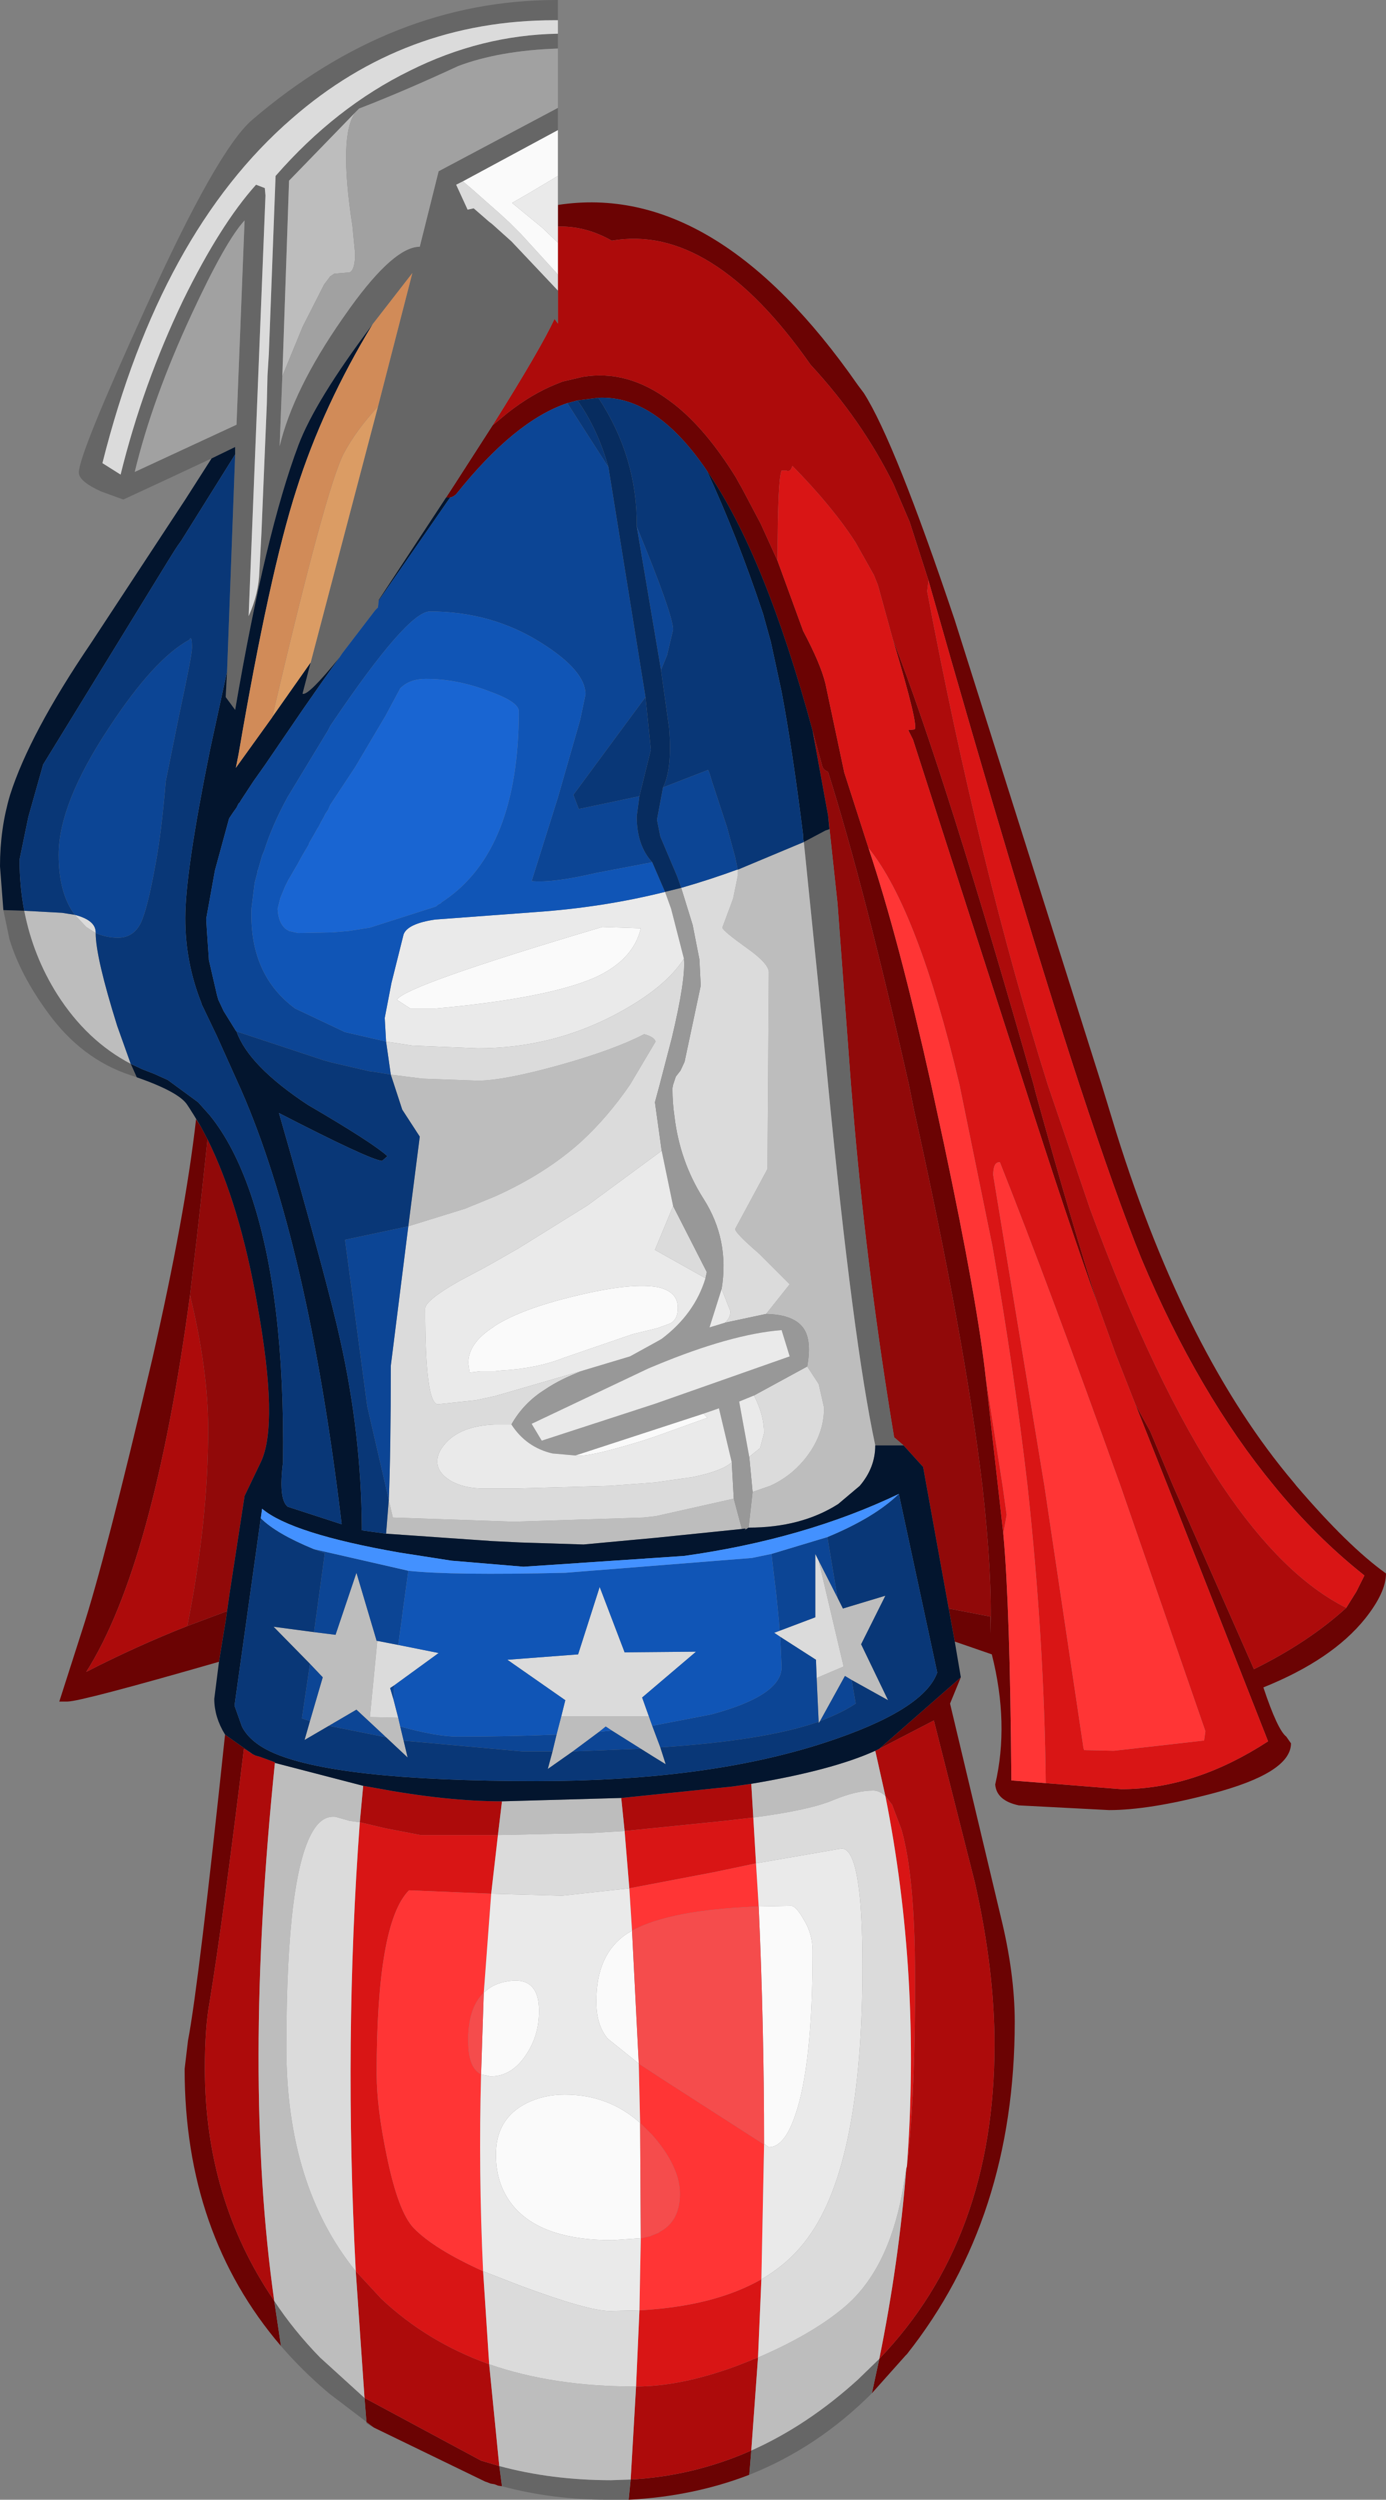 <?xml version="1.0" encoding="UTF-8" standalone="no"?>
<svg xmlns:ffdec="https://www.free-decompiler.com/flash" xmlns:xlink="http://www.w3.org/1999/xlink" ffdec:objectType="shape" height="185.4px" width="102.85px" xmlns="http://www.w3.org/2000/svg">
  <rect width="100%" height="100%" fill="#808080" stroke="none"/>
  <g transform="matrix(1.0, 0.0, 0.0, 1.0, 37.45, 149.1)">
    <path d="M3.95 -133.9 Q15.65 -135.7 26.2 -120.55 L26.65 -119.95 Q28.95 -116.35 33.4 -103.1 L44.3 -68.65 45.4 -65.05 Q50.55 -48.6 58.55 -39.15 L58.75 -38.9 Q62.6 -34.4 65.4 -32.4 65.4 -31.0 63.85 -29.05 61.4 -26.0 56.3 -23.95 57.35 -20.8 58.0 -20.3 L58.35 -19.8 Q58.35 -17.6 52.4 -16.05 47.8 -14.85 44.85 -14.85 L38.15 -15.2 Q36.5 -15.55 36.4 -16.75 37.45 -21.25 36.15 -26.4 L33.4 -27.35 32.95 -29.8 36.05 -29.2 36.05 -27.95 Q36.2 -32.25 35.45 -38.9 34.15 -49.8 30.35 -66.9 L30.0 -68.65 Q26.75 -83.1 24.0 -91.85 L23.9 -91.9 Q23.6 -92.05 23.55 -92.35 L22.85 -94.9 Q19.3 -108.0 15.0 -114.2 13.2 -116.85 11.3 -118.2 9.2 -119.7 6.95 -119.6 L5.4 -119.4 4.65 -119.2 Q0.75 -117.9 -3.6 -112.45 -3.8 -112.25 -4.05 -112.2 L-4.1 -112.2 -4.35 -112.2 -3.7 -113.2 -0.9 -117.55 0.25 -118.5 Q2.05 -119.9 3.8 -120.6 L4.3 -120.8 5.8 -121.15 Q9.1 -121.7 12.2 -119.4 L12.6 -119.1 Q14.95 -117.25 17.15 -113.7 L17.4 -113.25 17.6 -112.9 19.0 -110.25 20.25 -107.5 22.15 -102.3 Q23.45 -99.85 23.8 -98.4 L25.2 -91.8 27.0 -86.2 Q29.25 -79.45 31.65 -68.65 L32.6 -64.25 Q35.1 -52.45 35.7 -46.9 L37.0 -35.35 Q37.5 -30.0 37.6 -17.05 L40.15 -16.85 45.75 -16.4 Q51.2 -16.4 56.65 -19.95 L49.2 -38.9 46.8 -44.95 47.9 -42.95 49.6 -38.9 55.6 -25.3 Q59.65 -27.3 62.45 -29.85 L63.2 -31.05 63.8 -32.25 Q60.2 -35.1 57.1 -38.9 51.45 -45.75 47.25 -55.75 45.4 -60.3 42.65 -68.65 38.2 -82.25 31.45 -106.05 L30.05 -110.4 28.85 -113.2 Q26.5 -117.95 22.7 -122.05 15.35 -132.55 7.95 -131.25 6.1 -132.3 4.15 -132.3 L3.95 -132.3 3.95 -133.9 M33.85 -24.7 L33.05 -22.75 36.8 -7.0 Q37.85 -2.75 37.85 0.85 37.85 15.4 29.85 25.5 L29.75 25.6 27.25 28.4 27.8 25.85 Q36.35 16.95 36.35 2.55 36.35 -3.0 34.9 -9.45 L31.85 -21.5 27.8 -19.4 33.85 -24.7 M18.15 34.45 Q14.0 36.05 9.2 36.3 L9.35 34.8 Q14.0 34.55 18.3 32.65 L18.15 34.45 M-0.2 35.3 L-0.5 35.25 -0.75 35.15 -1.05 35.1 -1.3 35.0 -1.45 34.95 -9.7 30.95 -10.25 30.6 -10.4 28.75 -1.75 33.4 -0.4 33.8 -0.2 35.3 M-16.6 24.9 Q-23.75 16.55 -23.75 4.35 L-23.5 2.25 Q-22.7 -1.95 -20.75 -20.45 L-18.7 -19.0 -19.35 -19.4 Q-20.9 -6.7 -21.9 -0.6 -22.25 1.3 -22.25 4.3 -22.25 14.0 -17.1 21.55 L-16.6 24.9 M-21.2 -25.85 Q-31.45 -22.9 -32.45 -22.9 L-33.05 -22.9 -31.35 -28.2 Q-29.65 -33.4 -26.15 -48.3 -23.7 -59.0 -22.9 -66.1 L-22.55 -65.55 -22.05 -64.6 -22.6 -59.5 -22.8 -57.7 -22.85 -57.25 -23.35 -53.05 Q-26.05 -33.0 -31.05 -25.1 -27.35 -27.0 -23.55 -28.5 L-20.75 -29.55 -20.6 -29.6 -20.7 -28.9 -21.2 -25.85 M28.8 -101.7 Q32.75 -91.55 39.25 -68.65 L39.4 -68.05 Q42.1 -58.3 44.05 -52.25 41.85 -58.35 38.55 -68.65 L36.6 -74.7 30.3 -94.25 29.95 -94.95 30.4 -95.0 Q30.8 -95.05 28.8 -101.7" fill="#6b0303" fill-rule="evenodd" stroke="none"/>
    <path d="M-0.9 -117.55 Q2.65 -123.2 3.7 -125.45 L3.95 -125.1 3.95 -127.55 3.95 -128.7 3.95 -131.1 3.95 -132.3 4.15 -132.3 Q6.1 -132.3 7.95 -131.25 15.35 -132.55 22.7 -122.05 26.5 -117.95 28.85 -113.2 L30.05 -110.4 31.45 -106.05 31.35 -105.25 Q35.2 -84.85 40.3 -68.65 L43.45 -59.4 Q48.25 -46.4 53.25 -38.9 57.75 -32.2 62.45 -29.85 59.65 -27.3 55.6 -25.3 L49.6 -38.9 47.9 -42.95 46.8 -44.95 45.35 -48.65 44.05 -52.25 Q42.1 -58.3 39.4 -68.05 L39.25 -68.65 Q32.75 -91.55 28.8 -101.7 L27.7 -105.7 27.4 -106.45 26.05 -108.85 Q24.35 -111.5 21.35 -114.55 21.2 -114.05 20.9 -114.2 L20.55 -114.2 Q20.25 -113.55 20.25 -107.5 L19.0 -110.25 17.6 -112.9 17.4 -113.25 17.15 -113.7 Q14.95 -117.25 12.6 -119.1 L12.2 -119.4 Q9.1 -121.7 5.8 -121.15 L4.3 -120.8 3.8 -120.6 Q2.05 -119.9 0.25 -118.5 L-0.9 -117.55 M8.65 -15.75 L16.9 -16.6 17.95 -16.75 18.3 -16.8 18.45 -14.3 16.3 -14.05 8.9 -13.3 8.65 -15.75 M27.5 -19.25 L27.8 -19.4 31.85 -21.5 34.9 -9.45 Q36.35 -3.0 36.35 2.55 36.35 16.95 27.8 25.85 29.25 18.7 29.8 11.75 L29.85 11.55 Q30.4 7.15 30.45 -0.5 L30.45 -0.85 30.45 -1.2 30.45 -2.55 Q30.45 -9.85 29.45 -13.4 L28.75 -15.25 28.25 -15.9 27.5 -19.25 M9.75 27.9 Q13.05 27.9 17.15 26.4 L18.3 25.95 18.5 25.85 18.55 25.85 18.8 25.75 18.3 32.65 Q14.0 34.55 9.35 34.8 L9.75 27.9 M-23.35 -53.05 Q-22.0 -47.5 -22.0 -43.1 -22.0 -36.25 -23.55 -28.5 -27.35 -27.0 -31.05 -25.1 -26.05 -33.0 -23.35 -53.05 M-0.5 -13.0 L-6.25 -13.0 -8.85 -13.5 -10.75 -13.95 -10.5 -16.65 -9.65 -16.5 Q-4.3 -15.5 -0.2 -15.5 L-0.5 -13.0 M-18.7 -19.0 L-18.5 -18.9 -18.15 -18.8 -17.05 -18.4 -17.05 -18.35 Q-19.45 5.0 -17.1 21.55 -22.25 14.0 -22.25 4.3 -22.25 1.3 -21.9 -0.6 -20.9 -6.7 -19.35 -19.4 L-18.7 -19.0 M-11.05 19.35 L-9.15 21.4 Q-5.75 24.6 -1.15 26.25 L-0.4 33.8 -1.75 33.4 -10.4 28.75 -11.05 19.35" fill="#ad0b0b" fill-rule="evenodd" stroke="none"/>
    <path d="M31.45 -106.05 Q38.2 -82.25 42.65 -68.65 45.4 -60.3 47.25 -55.75 51.45 -45.75 57.1 -38.9 60.2 -35.1 63.8 -32.25 L63.2 -31.05 62.45 -29.85 Q57.75 -32.2 53.25 -38.9 48.25 -46.4 43.45 -59.4 L40.3 -68.65 Q35.2 -84.85 31.35 -105.25 L31.45 -106.05 M46.8 -44.95 L49.2 -38.9 56.65 -19.95 Q51.2 -16.4 45.75 -16.4 L40.15 -16.85 Q40.05 -27.35 38.8 -38.9 37.8 -47.5 36.2 -56.65 L33.75 -68.65 Q30.65 -81.7 27.0 -86.2 L25.2 -91.8 23.8 -98.4 Q23.45 -99.85 22.15 -102.3 L20.25 -107.5 Q20.25 -113.55 20.55 -114.2 L20.9 -114.2 Q21.2 -114.05 21.35 -114.55 24.35 -111.5 26.05 -108.85 L27.4 -106.45 27.7 -105.7 28.8 -101.7 Q30.8 -95.05 30.4 -95.0 L29.95 -94.95 30.3 -94.25 36.6 -74.7 38.55 -68.65 Q41.85 -58.35 44.05 -52.25 L45.35 -48.65 46.8 -44.95 M37.0 -35.35 L35.7 -46.9 36.95 -38.9 37.25 -36.75 37.0 -35.35 M36.25 -61.95 L40.05 -38.9 42.95 -19.45 43.0 -19.3 45.2 -19.25 48.3 -19.6 51.8 -20.0 51.9 -20.0 52.0 -20.7 45.7 -38.9 Q40.4 -53.7 36.75 -62.9 36.25 -62.95 36.25 -61.95 M8.9 -13.3 L16.3 -14.05 18.45 -14.3 18.65 -10.9 15.55 -10.25 9.25 -9.05 8.9 -13.3 M19.05 19.95 L18.8 25.75 18.55 25.85 18.5 25.85 18.3 25.95 17.15 26.4 Q13.05 27.9 9.75 27.9 L10.0 22.25 Q15.55 21.95 19.05 19.95 M29.85 11.55 Q30.9 -2.6 28.25 -15.9 L28.75 -15.25 29.45 -13.4 Q30.45 -9.85 30.45 -2.55 L30.45 -1.2 30.45 -0.85 30.45 -0.5 Q30.4 7.15 29.85 11.55 M-10.75 -13.95 L-8.85 -13.5 -6.25 -13.0 -0.5 -13.0 -1.0 -8.65 -7.1 -8.9 Q-9.5 -6.5 -9.5 4.7 -9.5 7.2 -8.75 10.8 -7.9 14.95 -6.75 16.15 -5.25 17.7 -1.6 19.35 L-1.15 26.25 Q-5.75 24.6 -9.15 21.4 L-11.05 19.35 Q-11.95 2.25 -10.75 -13.95" fill="#d91515" fill-rule="evenodd" stroke="none"/>
    <path d="M40.15 -16.85 L37.6 -17.05 Q37.5 -30.0 37.0 -35.35 L37.25 -36.75 36.95 -38.9 35.7 -46.9 Q35.1 -52.45 32.6 -64.25 L31.65 -68.65 Q29.25 -79.45 27.0 -86.2 30.65 -81.7 33.75 -68.65 L36.2 -56.65 Q37.8 -47.5 38.8 -38.9 40.05 -27.35 40.15 -16.85 M36.25 -61.95 Q36.25 -62.95 36.75 -62.9 40.4 -53.7 45.7 -38.9 L52.0 -20.7 51.9 -20.0 51.8 -20.0 48.3 -19.6 45.2 -19.25 43.0 -19.3 42.95 -19.45 40.05 -38.9 36.25 -61.95 M9.25 -9.05 L15.55 -10.25 18.65 -10.9 18.85 -7.7 Q12.25 -7.45 9.45 -5.9 L9.25 -9.05 M-1.0 -8.65 L-1.55 -1.3 Q-2.6 -0.3 -2.7 1.8 L-2.7 2.05 -2.7 2.15 -2.7 2.25 -2.7 2.35 Q-2.7 4.25 -1.75 4.75 -1.95 11.9 -1.6 19.35 -5.25 17.7 -6.75 16.15 -7.9 14.95 -8.75 10.8 -9.5 7.2 -9.5 4.7 -9.5 -6.5 -7.1 -8.9 L-1.0 -8.65 M10.0 22.25 L10.1 16.9 10.8 16.75 10.9 16.7 11.4 16.5 11.55 16.4 Q13.0 15.6 13.0 13.6 13.0 11.6 10.95 9.25 L10.05 8.35 9.95 3.95 11.55 5.0 19.25 9.95 19.05 19.95 Q15.55 21.95 10.0 22.25" fill="#ff3535" fill-rule="evenodd" stroke="none"/>
    <path d="M22.85 -94.9 L23.55 -92.35 Q23.6 -92.05 23.9 -91.9 L24.0 -91.85 Q26.75 -83.1 30.0 -68.65 L30.35 -66.9 Q34.15 -49.8 35.45 -38.9 36.2 -32.25 36.05 -27.95 L36.05 -29.2 32.95 -29.8 31.05 -40.3 29.6 -41.9 28.9 -42.5 Q26.95 -54.25 25.95 -65.7 L25.7 -68.65 24.7 -82.1 24.0 -88.6 22.85 -94.9 M-23.35 -53.05 L-22.85 -57.25 -22.8 -57.7 -22.6 -59.5 -22.05 -64.6 Q-19.65 -59.75 -18.35 -52.3 -16.75 -43.45 -18.1 -40.65 L-19.3 -38.15 -20.4 -31.0 -20.6 -29.6 -20.75 -29.55 -23.55 -28.5 Q-22.0 -36.25 -22.0 -43.1 -22.0 -47.5 -23.35 -53.05" fill="#910909" fill-rule="evenodd" stroke="none"/>
    <path d="M-21.75 -115.1 Q-25.05 -113.55 -28.3 -112.05 L-29.95 -112.65 Q-31.6 -113.4 -31.6 -114.05 -31.6 -115.4 -26.65 -126.25 -21.35 -137.95 -18.75 -140.2 -8.35 -149.1 3.85 -149.1 L3.95 -149.1 3.95 -147.6 3.7 -147.6 Q-7.45 -147.6 -15.8 -140.3 -25.55 -131.85 -29.85 -114.75 L-28.5 -113.9 Q-26.85 -120.6 -23.85 -126.85 -21.1 -132.45 -18.45 -135.4 L-17.8 -135.15 -17.75 -134.6 -19.0 -103.4 Q-18.25 -105.05 -18.2 -106.75 L-18.05 -109.55 -17.65 -119.15 -17.6 -121.25 -17.5 -122.85 -17.0 -136.05 Q-12.55 -141.15 -7.05 -143.85 -1.75 -146.5 3.95 -146.6 L3.95 -145.5 Q-0.4 -145.35 -3.45 -144.2 -7.55 -142.3 -10.8 -141.05 L-11.05 -140.8 -16.0 -135.7 -16.5 -121.2 -16.7 -116.0 Q-15.7 -120.2 -12.05 -125.45 L-11.45 -126.3 Q-8.2 -130.8 -6.3 -130.8 L-4.9 -136.4 3.95 -141.1 3.95 -139.45 -3.1 -135.65 -3.6 -135.4 -2.75 -133.55 -2.3 -133.65 -1.15 -132.65 -0.95 -132.5 0.5 -131.2 3.95 -127.55 3.95 -125.1 3.7 -125.45 Q2.65 -123.2 -0.9 -117.55 L-3.7 -113.2 -4.35 -112.2 -9.35 -104.6 -9.35 -104.55 -9.4 -104.05 -9.6 -103.85 -12.05 -100.65 -12.25 -100.35 Q-14.6 -97.45 -15.0 -97.65 L-14.4 -99.95 -9.4 -118.95 -6.85 -128.85 -9.8 -125.05 Q-14.05 -119.4 -15.3 -116.1 -17.75 -109.6 -20.0 -96.45 L-20.7 -97.4 -20.6 -99.3 -20.0 -115.4 -20.0 -115.95 -21.75 -115.1 M27.25 28.4 Q23.2 32.45 18.15 34.45 L18.3 32.65 Q22.45 30.8 26.2 27.4 L27.8 25.85 27.25 28.4 M9.2 36.3 L7.65 36.3 Q3.55 36.3 -0.2 35.3 L-0.4 33.8 Q3.5 34.85 7.9 34.85 L9.35 34.8 9.2 36.3 M-9.7 30.95 L-13.05 28.4 Q-15.0 26.75 -16.6 24.9 L-17.1 21.55 Q-15.65 23.75 -13.7 25.75 L-10.4 28.75 -10.25 30.6 -9.7 30.95 M-22.9 -66.1 L-23.1 -66.45 -22.55 -65.55 -22.9 -66.1 M-27.3 -69.2 L-27.75 -69.35 Q-31.4 -70.55 -33.9 -74.0 -35.95 -76.8 -36.75 -79.45 L-37.2 -81.6 -35.65 -81.55 Q-35.0 -78.2 -33.2 -75.35 -31.0 -71.9 -27.75 -70.2 L-27.3 -69.2 M22.2 -86.65 L23.8 -87.5 24.1 -87.6 24.0 -88.6 24.7 -82.1 25.7 -68.65 25.95 -65.7 Q26.95 -54.25 28.9 -42.5 L29.6 -41.9 27.5 -41.9 Q25.85 -49.6 24.0 -68.65 L23.35 -75.35 22.2 -86.65 M-19.9 -117.6 L-19.3 -132.75 Q-20.7 -131.25 -23.25 -125.75 -26.15 -119.5 -27.45 -114.1 L-19.9 -117.6" fill="#666666" fill-rule="evenodd" stroke="none"/>
    <path d="M-9.4 -118.95 L-14.4 -99.95 -17.25 -95.9 Q-13.3 -112.8 -11.95 -115.45 -11.05 -117.15 -9.4 -118.95" fill="#db9c64" fill-rule="evenodd" stroke="none"/>
    <path d="M17.3 -84.6 L22.2 -86.65 23.35 -75.35 24.0 -68.65 Q25.85 -49.6 27.5 -41.9 27.5 -40.25 26.35 -38.9 L24.75 -37.55 Q22.0 -35.8 18.1 -35.8 L18.4 -38.45 19.7 -38.9 Q21.15 -39.55 22.2 -40.8 23.7 -42.6 23.7 -44.7 L23.3 -46.45 22.45 -47.75 Q22.8 -49.65 22.2 -50.55 21.5 -51.6 19.4 -51.65 L21.15 -53.85 18.9 -56.1 Q17.1 -57.65 17.1 -57.95 L19.5 -62.4 19.6 -76.95 Q19.65 -77.6 17.95 -78.8 16.2 -80.05 16.15 -80.3 L16.95 -82.45 17.3 -84.15 17.3 -84.6 M17.0 -37.95 L17.6 -35.7 11.25 -35.05 5.85 -34.55 1.15 -34.7 -0.9 -34.8 -8.8 -35.35 -8.6 -37.85 -8.3 -36.55 0.35 -36.25 1.0 -36.25 10.3 -36.55 11.2 -36.65 17.0 -37.95 M-8.45 -69.4 L-6.1 -69.1 -2.0 -68.95 Q-0.1 -68.95 4.05 -70.1 8.15 -71.25 10.35 -72.4 11.1 -72.2 11.2 -71.85 L9.3 -68.65 Q7.65 -66.25 5.7 -64.45 3.05 -62.05 -0.75 -60.35 L-2.95 -59.45 -7.15 -58.15 -6.3 -64.8 -7.6 -66.8 -8.45 -69.4 M23.15 -24.65 L25.15 -25.5 23.3 -33.35 24.7 -30.6 25.1 -29.8 28.25 -30.75 26.45 -27.15 28.45 -23.0 25.75 -24.5 25.25 -24.8 23.4 -21.45 23.3 -21.3 23.3 -21.4 23.15 -24.65 M10.95 -21.1 L11.55 -19.5 11.95 -18.25 Q11.05 -18.8 10.1 -19.4 L7.95 -20.75 7.5 -21.05 7.0 -20.65 5.05 -19.2 3.2 -17.9 3.55 -19.2 3.85 -20.45 4.2 -21.8 10.7 -21.8 10.95 -21.1 M8.65 -15.75 L8.9 -13.3 6.45 -13.15 -0.5 -13.0 -0.2 -15.5 8.65 -15.75 M18.45 -14.3 L18.3 -16.8 Q24.3 -17.8 27.5 -19.25 L28.25 -15.9 Q27.8 -16.3 27.35 -16.3 26.1 -16.3 24.4 -15.6 22.65 -14.85 18.45 -14.3 M-7.5 -20.0 L-7.2 -18.75 -8.8 -20.25 -11.0 -22.3 -13.05 -21.1 -14.85 -20.05 -14.45 -21.45 -13.5 -24.7 -14.45 -25.7 -17.15 -28.45 -14.15 -28.05 -12.55 -27.85 -11.0 -32.45 -9.5 -27.4 -9.45 -27.4 -10.0 -21.75 -7.9 -21.7 -7.75 -21.05 -7.5 -20.0 M18.8 25.75 Q22.75 24.05 25.1 22.1 28.4 19.4 29.5 13.55 L29.8 11.75 Q29.25 18.7 27.8 25.85 L26.2 27.4 Q22.45 30.8 18.3 32.65 L18.8 25.75 M-11.05 -140.8 Q-12.35 -139.15 -11.3 -132.35 L-11.1 -130.3 Q-11.1 -129.1 -11.5 -128.9 L-12.65 -128.8 -12.95 -128.6 -13.4 -128.0 -14.9 -125.05 -15.0 -124.85 -16.5 -121.2 -16.0 -135.7 -11.05 -140.8 M-30.35 -79.9 Q-30.35 -78.1 -28.75 -73.0 L-27.75 -70.2 Q-31.0 -71.9 -33.2 -75.35 -35.0 -78.2 -35.65 -81.55 L-32.85 -81.4 -31.9 -81.25 -31.05 -80.35 -30.35 -79.9 M-10.5 -16.65 L-10.75 -13.95 -11.5 -14.05 -12.55 -14.35 Q-13.45 -14.45 -14.1 -13.5 -16.2 -10.45 -16.2 2.75 -16.2 13.0 -11.05 19.35 L-10.4 28.75 -13.7 25.75 Q-15.65 23.75 -17.1 21.55 -19.45 5.0 -17.05 -18.35 L-10.5 -16.65 M-0.4 33.8 L-1.15 26.25 Q3.6 27.9 9.65 27.9 L9.75 27.9 9.35 34.8 7.9 34.85 Q3.5 34.85 -0.4 33.8" fill="#bdbdbd" fill-rule="evenodd" stroke="none"/>
    <path d="M3.95 -147.6 L3.95 -146.6 Q-1.75 -146.5 -7.05 -143.85 -12.55 -141.15 -17.0 -136.05 L-17.5 -122.85 -17.6 -121.25 -17.65 -119.15 -18.05 -109.55 -18.2 -106.75 Q-18.25 -105.05 -19.0 -103.4 L-17.75 -134.6 -17.8 -135.15 -18.45 -135.4 Q-21.1 -132.45 -23.85 -126.85 -26.85 -120.6 -28.5 -113.9 L-29.85 -114.75 Q-25.55 -131.85 -15.8 -140.3 -7.45 -147.6 3.7 -147.6 L3.95 -147.6 M3.95 -127.55 L0.5 -131.2 -0.95 -132.5 -1.15 -132.65 -2.3 -133.65 -2.75 -133.55 -3.6 -135.4 -3.1 -135.65 -2.45 -135.1 -0.3 -133.2 0.35 -132.6 1.25 -131.7 3.85 -128.85 3.95 -128.7 3.95 -127.55 M13.1 -83.25 Q15.2 -83.85 17.25 -84.6 L17.3 -84.6 17.3 -84.15 16.95 -82.45 16.15 -80.3 Q16.2 -80.05 17.95 -78.8 19.65 -77.6 19.6 -76.95 L19.5 -62.4 17.1 -57.95 Q17.1 -57.65 18.9 -56.1 L21.15 -53.85 19.4 -51.65 16.35 -51.0 Q16.75 -51.35 16.75 -51.85 L16.1 -53.5 Q16.7 -57.15 14.75 -60.2 13.0 -62.95 12.6 -66.3 12.45 -67.3 12.45 -68.4 L12.5 -68.65 12.7 -69.25 13.05 -69.7 13.35 -70.35 14.55 -76.0 14.45 -77.95 13.95 -80.5 13.1 -83.25 M22.45 -47.75 L23.3 -46.45 23.7 -44.7 Q23.7 -42.6 22.2 -40.8 21.15 -39.55 19.7 -38.9 L18.4 -38.45 18.15 -41.05 18.95 -41.7 19.25 -42.8 Q19.25 -44.15 18.5 -45.6 L22.45 -47.75 M13.3 -78.0 Q13.45 -76.5 12.4 -72.1 L11.5 -68.65 11.15 -67.35 11.65 -63.75 6.15 -59.7 1.0 -56.5 -0.75 -55.5 -1.65 -55.0 -3.35 -54.1 Q-5.9 -52.65 -5.9 -52.05 -5.9 -44.95 -4.95 -44.95 L-2.15 -45.25 -0.75 -45.55 -0.05 -45.75 5.8 -47.45 Q4.1 -46.8 3.0 -46.05 1.4 -45.05 0.5 -43.45 L0.25 -43.45 -0.75 -43.45 Q-3.0 -43.35 -4.15 -42.3 -5.0 -41.5 -5.0 -40.7 -5.0 -39.9 -4.05 -39.3 -3.05 -38.7 -1.5 -38.7 L0.75 -38.7 7.8 -38.9 11.15 -39.15 13.95 -39.55 Q16.15 -40.0 16.85 -40.65 L17.0 -37.95 11.2 -36.65 10.3 -36.55 1.0 -36.25 0.35 -36.25 -8.3 -36.55 -8.6 -37.85 Q-8.45 -41.45 -8.45 -47.8 L-7.15 -58.15 -2.95 -59.45 -0.75 -60.35 Q3.05 -62.05 5.7 -64.45 7.65 -66.25 9.3 -68.65 L11.2 -71.85 Q11.1 -72.2 10.35 -72.4 8.15 -71.25 4.05 -70.1 -0.1 -68.95 -2.0 -68.95 L-6.1 -69.1 -8.45 -69.4 -8.8 -71.85 -6.85 -71.55 -2.0 -71.35 Q3.45 -71.35 8.2 -73.85 11.9 -75.8 13.3 -78.0 M12.5 -59.65 L15.0 -54.75 14.9 -54.3 11.15 -56.4 12.5 -59.65 M20.4 -28.15 L23.05 -29.15 23.05 -33.85 23.3 -33.35 25.15 -25.5 23.15 -24.65 23.1 -26.0 20.45 -27.7 20.0 -28.0 20.4 -28.15 M4.2 -21.8 L4.5 -23.0 0.2 -26.0 5.45 -26.4 7.05 -31.4 8.9 -26.55 14.2 -26.6 10.2 -23.2 10.7 -21.8 4.2 -21.8 M-0.5 -13.0 L6.45 -13.15 8.9 -13.3 9.25 -9.05 4.25 -8.5 -1.0 -8.65 -0.5 -13.0 M18.65 -10.9 L18.45 -14.3 Q22.65 -14.85 24.4 -15.6 26.1 -16.3 27.35 -16.3 27.8 -16.3 28.25 -15.9 30.9 -2.6 29.85 11.55 L29.8 11.75 29.5 13.55 Q28.4 19.4 25.1 22.1 22.75 24.05 18.8 25.75 L19.05 19.95 Q21.2 18.7 22.55 16.8 26.55 11.3 26.55 -3.3 26.55 -12.0 25.0 -12.0 L18.65 -10.9 M-1.6 19.35 L1.1 20.4 Q6.2 22.3 7.8 22.3 L10.0 22.25 9.75 27.9 9.65 27.9 Q3.6 27.9 -1.15 26.25 L-1.6 19.35 M-30.35 -79.9 L-31.05 -80.35 -31.9 -81.25 Q-30.35 -80.85 -30.35 -79.95 L-30.35 -79.9 M-9.45 -27.4 L-7.9 -27.1 -4.9 -26.5 -8.2 -24.1 -8.5 -23.9 -8.25 -23.05 -7.9 -21.7 -10.0 -21.75 -9.45 -27.4 M-11.05 19.35 Q-16.2 13.0 -16.2 2.75 -16.2 -10.45 -14.1 -13.5 -13.45 -14.45 -12.55 -14.35 L-11.5 -14.05 -10.75 -13.95 Q-11.95 2.25 -11.05 19.35" fill="#dbdbdb" fill-rule="evenodd" stroke="none"/>
    <path d="M19.4 -51.65 Q21.5 -51.6 22.2 -50.55 22.8 -49.65 22.45 -47.75 L18.5 -45.6 17.4 -45.15 18.15 -41.05 18.4 -38.45 18.1 -35.8 17.7 -35.55 Q18.1 -35.8 17.6 -35.7 L17.0 -37.95 16.85 -40.65 15.9 -44.65 14.75 -44.25 5.25 -41.15 3.55 -41.3 Q1.6 -41.75 0.5 -43.45 1.4 -45.05 3.0 -46.05 4.1 -46.8 5.8 -47.45 L9.3 -48.5 11.3 -49.6 11.65 -49.8 Q14.1 -51.65 14.9 -54.3 L15.0 -54.75 12.5 -59.65 11.65 -63.75 11.15 -67.35 11.5 -68.65 12.4 -72.1 Q13.45 -76.5 13.3 -78.0 L12.35 -81.7 11.9 -82.95 13.1 -83.25 13.95 -80.5 14.45 -77.95 14.55 -76.0 13.35 -70.35 13.05 -69.7 12.7 -69.25 12.5 -68.65 12.45 -68.4 Q12.45 -67.3 12.6 -66.3 13.0 -62.95 14.75 -60.2 16.7 -57.15 16.1 -53.5 L15.2 -50.65 16.35 -51.0 19.4 -51.65 M10.65 -47.6 L2.0 -43.5 2.75 -42.25 11.2 -45.0 21.15 -48.5 20.55 -50.45 Q16.8 -50.15 11.25 -47.85 L10.65 -47.6" fill="#989898" fill-rule="evenodd" stroke="none"/>
    <path d="M3.95 -136.05 L3.95 -133.9 3.95 -132.3 3.95 -131.1 2.8 -132.2 0.55 -134.05 1.85 -134.8 3.95 -136.05 M16.1 -53.5 L16.75 -51.85 Q16.75 -51.35 16.35 -51.0 L15.2 -50.65 16.1 -53.5 M10.1 -80.25 L7.25 -80.35 Q-7.4 -76.0 -8.0 -74.95 L-7.0 -74.3 -5.15 -74.3 Q3.15 -75.05 6.7 -76.6 9.55 -77.9 10.1 -80.25 M11.9 -82.95 L12.35 -81.7 13.3 -78.0 Q11.9 -75.8 8.2 -73.85 3.45 -71.35 -2.0 -71.35 L-6.85 -71.55 -8.8 -71.85 -8.9 -73.6 -8.4 -76.2 -7.5 -79.8 Q-7.2 -80.6 -5.15 -80.9 L2.25 -81.45 Q7.3 -81.8 11.9 -82.95 M11.65 -63.75 L12.5 -59.65 11.15 -56.4 14.9 -54.3 Q14.1 -51.65 11.65 -49.8 L11.3 -49.6 9.3 -48.5 5.8 -47.45 -0.05 -45.75 -0.75 -45.55 -2.15 -45.25 -4.95 -44.95 Q-5.9 -44.95 -5.9 -52.05 -5.9 -52.65 -3.35 -54.1 L-1.65 -55.0 -0.75 -55.5 1.0 -56.5 6.15 -59.7 11.65 -63.75 M0.5 -43.45 Q1.6 -41.75 3.55 -41.3 L5.25 -41.15 Q6.0 -40.95 10.25 -42.25 L11.15 -42.55 15.05 -43.95 14.75 -44.25 15.9 -44.65 16.85 -40.65 Q16.15 -40.0 13.95 -39.55 L11.15 -39.15 7.8 -38.9 0.75 -38.7 -1.5 -38.7 Q-3.05 -38.7 -4.05 -39.3 -5.0 -39.9 -5.0 -40.7 -5.0 -41.5 -4.15 -42.3 -3.0 -43.35 -0.75 -43.45 L0.25 -43.45 0.5 -43.45 M11.35 -50.6 L12.3 -50.95 Q12.85 -51.25 12.85 -52.1 12.85 -53.25 11.5 -53.6 9.6 -54.05 5.1 -52.95 1.2 -52.0 -0.75 -50.75 L-0.8 -50.7 Q-2.7 -49.5 -2.7 -48.0 L-2.6 -47.3 -1.8 -47.4 -0.75 -47.4 -0.3 -47.45 Q2.4 -47.6 4.4 -48.4 L9.5 -50.15 11.35 -50.6 M18.15 -41.05 L17.4 -45.15 18.5 -45.6 Q19.25 -44.15 19.25 -42.8 L18.95 -41.7 18.15 -41.05 M10.65 -47.6 L11.25 -47.85 Q16.8 -50.15 20.55 -50.45 L21.15 -48.5 11.2 -45.0 2.75 -42.25 2.0 -43.5 10.65 -47.6 M9.45 -5.9 L9.1 -5.7 Q6.8 -4.2 6.8 -0.65 6.8 1.1 7.65 2.1 L9.95 3.95 10.05 8.35 Q7.7 6.25 4.45 6.25 2.9 6.25 1.6 6.9 -0.65 8.05 -0.65 10.7 -0.65 13.1 0.8 14.7 2.95 17.05 8.0 17.05 L10.1 16.9 10.0 22.25 7.8 22.3 Q6.2 22.3 1.1 20.4 L-1.6 19.35 Q-1.95 11.9 -1.75 4.75 L-1.05 4.9 Q0.5 4.9 1.55 3.35 2.55 1.9 2.55 0.05 2.55 -2.7 -0.05 -2.1 -0.95 -1.9 -1.55 -1.3 L-1.0 -8.65 4.25 -8.5 9.25 -9.05 9.45 -5.9 M18.85 -7.7 L18.65 -10.9 25.0 -12.0 Q26.55 -12.0 26.55 -3.3 26.55 11.3 22.55 16.8 21.2 18.7 19.05 19.95 L19.25 9.95 19.25 9.9 19.6 10.15 Q20.75 10.15 21.55 7.8 22.85 4.1 22.85 -4.4 22.85 -5.7 22.15 -6.8 21.6 -7.75 21.25 -7.75 L18.85 -7.7" fill="#eaeaea" fill-rule="evenodd" stroke="none"/>
    <path d="M3.95 -139.45 L3.95 -136.05 1.85 -134.8 0.55 -134.05 2.8 -132.2 3.95 -131.1 3.95 -128.7 3.85 -128.85 1.25 -131.7 0.35 -132.6 -0.3 -133.2 -2.45 -135.1 -3.1 -135.65 3.95 -139.45 M10.1 -80.25 Q9.55 -77.9 6.7 -76.6 3.15 -75.05 -5.15 -74.3 L-7.0 -74.3 -8.0 -74.95 Q-7.4 -76.0 7.25 -80.35 L10.1 -80.25 M5.25 -41.15 L14.75 -44.25 15.05 -43.95 11.15 -42.55 10.25 -42.25 Q6.0 -40.95 5.25 -41.15 M11.35 -50.6 L9.5 -50.15 4.4 -48.4 Q2.4 -47.6 -0.3 -47.45 L-0.75 -47.4 -1.8 -47.4 -2.6 -47.3 -2.7 -48.0 Q-2.7 -49.5 -0.8 -50.7 L-0.75 -50.75 Q1.2 -52.0 5.1 -52.95 9.6 -54.05 11.5 -53.6 12.85 -53.25 12.85 -52.1 12.85 -51.25 12.3 -50.95 L11.35 -50.6 M9.95 3.95 L7.65 2.1 Q6.8 1.1 6.8 -0.65 6.8 -4.2 9.1 -5.7 L9.45 -5.9 9.95 3.95 M-1.55 -1.3 Q-0.95 -1.9 -0.05 -2.1 2.55 -2.7 2.55 0.05 2.55 1.9 1.55 3.35 0.5 4.9 -1.05 4.9 L-1.75 4.75 -1.55 -1.3 M10.1 16.9 L8.0 17.05 Q2.95 17.05 0.8 14.7 -0.65 13.1 -0.65 10.7 -0.65 8.05 1.6 6.9 2.9 6.25 4.45 6.25 7.7 6.25 10.05 8.35 L10.1 16.9 M18.85 -7.7 L21.25 -7.75 Q21.6 -7.75 22.15 -6.8 22.85 -5.7 22.85 -4.4 22.85 4.1 21.55 7.8 20.75 10.15 19.6 10.15 L19.25 9.9 Q19.25 1.25 18.85 -7.7" fill="#fafafa" fill-rule="evenodd" stroke="none"/>
    <path d="M33.4 -27.35 L33.85 -24.7 27.8 -19.4 27.5 -19.25 Q24.3 -17.8 18.3 -16.8 L17.95 -16.75 16.9 -16.6 8.65 -15.75 -0.2 -15.5 Q-4.3 -15.5 -9.65 -16.5 L-10.5 -16.65 -17.05 -18.35 -17.05 -18.4 -18.15 -18.8 -18.5 -18.9 -18.7 -19.0 -20.75 -20.45 Q-21.55 -21.75 -21.55 -23.1 L-21.2 -25.85 -20.7 -28.9 -20.6 -29.6 -20.4 -31.0 -19.3 -38.15 -18.1 -40.65 Q-16.75 -43.45 -18.35 -52.3 -19.65 -59.75 -22.05 -64.6 L-22.55 -65.55 -23.1 -66.45 -23.45 -67.0 -23.55 -67.15 Q-24.15 -68.1 -27.3 -69.2 L-27.75 -70.2 -26.9 -69.8 -26.0 -69.45 -25.0 -69.0 -22.75 -67.35 -21.9 -66.4 Q-20.1 -64.2 -18.85 -60.55 -16.3 -53.05 -16.45 -40.65 -16.8 -37.9 -16.1 -37.35 L-12.1 -36.05 -12.1 -36.1 Q-14.6 -56.95 -19.55 -68.25 L-21.35 -72.25 -22.45 -74.55 -22.5 -74.65 -22.5 -74.7 Q-23.7 -77.7 -23.7 -81.0 -23.7 -84.45 -21.85 -93.55 L-20.6 -99.3 -20.7 -97.4 -20.0 -96.45 Q-17.75 -109.6 -15.3 -116.1 -14.05 -119.4 -9.8 -125.05 -13.5 -118.95 -15.45 -112.8 -17.45 -106.6 -19.75 -93.15 L-19.95 -92.15 -17.25 -95.9 -14.4 -99.95 -15.0 -97.65 Q-14.6 -97.45 -12.25 -100.35 L-13.25 -98.95 -13.5 -98.6 -15.0 -96.45 -17.8 -92.35 -18.65 -91.15 -19.6 -89.7 -19.65 -89.6 -19.75 -89.5 -19.9 -89.2 -20.15 -88.85 -20.45 -88.4 -21.5 -84.55 -22.15 -80.95 -22.1 -80.1 -21.95 -77.95 -21.95 -77.9 -21.35 -75.3 -21.25 -74.95 -20.85 -74.1 -19.95 -72.65 -19.9 -72.6 Q-19.0 -70.05 -14.6 -67.15 -9.8 -64.35 -8.7 -63.35 L-9.1 -63.0 Q-10.05 -63.1 -16.75 -66.55 -13.1 -53.85 -12.2 -49.7 -10.65 -42.75 -10.6 -35.85 L-10.6 -35.6 -8.8 -35.35 -0.9 -34.8 1.15 -34.7 5.85 -34.55 11.25 -35.05 17.6 -35.7 Q18.1 -35.8 17.7 -35.55 L18.1 -35.8 Q22.0 -35.8 24.75 -37.55 L26.35 -38.9 Q27.5 -40.25 27.5 -41.9 L29.6 -41.9 31.05 -40.3 32.95 -29.8 33.4 -27.35 M-37.2 -81.6 L-37.45 -84.85 Q-37.45 -87.65 -36.7 -90.15 -35.25 -94.7 -30.7 -101.4 L-23.7 -112.05 -21.75 -115.1 -20.0 -115.95 -20.0 -115.4 -21.0 -113.8 -24.0 -109.0 -24.25 -108.65 -24.45 -108.35 -24.95 -107.55 -34.25 -92.4 -35.35 -88.5 -36.0 -85.35 Q-36.0 -83.35 -35.65 -81.55 L-37.2 -81.6 M-9.35 -104.55 L-9.35 -104.6 -4.35 -112.2 -4.1 -112.2 -4.05 -112.2 -9.35 -104.55 M15.0 -114.2 Q19.3 -108.0 22.85 -94.9 L24.0 -88.6 24.1 -87.6 23.8 -87.5 22.2 -86.65 22.15 -86.9 22.15 -87.15 Q21.35 -93.55 20.55 -97.8 L19.75 -101.5 19.25 -103.3 19.2 -103.5 19.15 -103.65 Q17.25 -109.35 15.0 -114.2 M-18.1 -36.5 L-20.05 -22.6 -19.5 -21.05 Q-18.95 -19.95 -17.4 -19.2 -12.75 -17.0 2.4 -17.0 15.0 -17.0 23.75 -19.85 31.1 -22.25 32.1 -25.05 L29.25 -38.3 Q22.25 -34.95 13.3 -33.7 L1.4 -32.9 -3.95 -33.35 -7.8 -33.95 Q-15.8 -35.35 -18.0 -37.2 L-18.1 -36.5" fill="#03152e" fill-rule="evenodd" stroke="none"/>
    <path d="M-12.25 -100.35 L-12.05 -100.65 -9.6 -103.85 -9.4 -104.05 -9.35 -104.55 -4.05 -112.2 Q-3.8 -112.25 -3.6 -112.45 0.75 -117.9 4.65 -119.2 L7.7 -114.45 10.45 -97.4 5.1 -90.15 5.5 -89.1 10.0 -90.05 9.8 -88.55 Q9.8 -86.4 10.95 -85.15 L6.75 -84.35 Q3.55 -83.6 2.0 -83.75 L3.95 -89.95 5.6 -95.7 6.0 -97.6 Q6.0 -99.35 2.75 -101.4 -0.95 -103.75 -5.55 -103.75 -7.2 -103.75 -12.75 -95.55 L-12.85 -95.4 -12.95 -95.25 -13.1 -94.95 -16.1 -90.0 Q-17.25 -87.9 -17.85 -86.0 L-18.0 -85.65 -18.3 -84.6 -18.35 -84.5 -18.35 -84.4 -18.55 -83.65 -18.8 -81.65 -18.8 -81.4 -18.8 -81.25 Q-18.8 -76.7 -15.55 -74.3 L-11.85 -72.55 -8.8 -71.85 -8.45 -69.4 -9.65 -69.6 -10.05 -69.65 -12.85 -70.3 -13.2 -70.4 -13.4 -70.45 -19.9 -72.6 -19.95 -72.65 -20.85 -74.1 -21.25 -74.95 -21.35 -75.3 -21.95 -77.9 -21.95 -77.95 -22.1 -80.1 -22.15 -80.95 -21.5 -84.55 -20.45 -88.4 -20.15 -88.85 -19.9 -89.2 -19.75 -89.5 -19.65 -89.6 -19.6 -89.7 -18.65 -91.15 -17.8 -92.35 -15.0 -96.45 -13.5 -98.6 -13.25 -98.95 -12.25 -100.35 M9.8 -110.05 Q12.5 -103.5 12.5 -102.4 L12.05 -100.5 11.6 -99.4 9.8 -110.05 M11.75 -90.7 L15.1 -92.0 15.2 -91.75 15.4 -91.1 16.5 -87.75 17.1 -85.55 17.3 -84.6 17.25 -84.6 Q15.2 -83.85 13.1 -83.25 L12.8 -84.1 11.55 -87.05 11.3 -88.3 11.75 -90.7 M-7.15 -58.15 L-8.45 -47.8 Q-8.45 -41.45 -8.6 -37.85 L-10.2 -44.8 -11.85 -57.15 -7.15 -58.15 M23.3 -33.35 L23.05 -33.85 23.05 -29.15 20.4 -28.15 20.35 -28.9 20.15 -30.9 19.95 -32.55 19.8 -33.85 23.95 -35.1 24.7 -30.6 23.3 -33.35 M20.45 -27.7 L23.1 -26.0 23.15 -24.65 23.3 -21.4 Q19.25 -20.0 11.55 -19.5 L10.95 -21.1 15.35 -21.95 Q20.55 -23.35 20.55 -25.45 L20.45 -27.7 M25.75 -24.5 L26.05 -22.75 Q25.0 -22.05 23.4 -21.45 L25.25 -24.8 25.75 -24.5 M-14.15 -34.2 L-7.15 -32.6 -7.55 -29.7 -7.65 -28.9 -7.9 -27.1 -9.45 -27.4 -9.5 -27.4 -11.0 -32.45 -12.55 -27.85 -14.15 -28.05 -13.35 -33.9 -14.15 -34.2 M10.1 -19.4 L5.05 -19.2 7.0 -20.65 7.95 -20.75 10.1 -19.4 M3.55 -19.2 L1.3 -19.2 -7.5 -20.0 -7.75 -21.05 Q-5.05 -20.3 -3.5 -20.3 0.5 -20.3 3.85 -20.45 L3.55 -19.2 M-8.8 -20.25 L-13.05 -21.1 -11.0 -22.3 -8.8 -20.25 M-14.45 -21.45 L-15.05 -21.65 -14.45 -25.7 -13.5 -24.7 -14.45 -21.45 M-31.9 -81.25 Q-33.1 -82.85 -33.1 -85.7 -33.1 -89.5 -29.35 -95.15 -26.0 -100.25 -23.4 -101.65 -23.2 -102.05 -23.2 -101.05 -23.2 -100.5 -24.15 -96.1 L-25.15 -91.15 Q-25.45 -87.45 -25.9 -85.05 -26.5 -81.7 -27.0 -80.65 -27.55 -79.55 -28.7 -79.55 -29.55 -79.55 -30.35 -79.9 L-30.35 -79.95 Q-30.35 -80.85 -31.9 -81.25 M-8.2 -24.1 L-8.25 -23.05 -8.5 -23.9 -8.2 -24.1" fill="#0c4595" fill-rule="evenodd" stroke="none"/>
    <path d="M10.95 -85.15 L11.9 -82.95 Q7.3 -81.8 2.25 -81.45 L-5.15 -80.9 Q-7.2 -80.6 -7.5 -79.8 L-8.4 -76.2 -8.9 -73.6 -8.8 -71.85 -11.85 -72.55 -15.55 -74.3 Q-18.8 -76.7 -18.8 -81.25 L-18.8 -81.4 -18.8 -81.65 -18.55 -83.65 -18.35 -84.4 -18.35 -84.5 -18.3 -84.6 -18.0 -85.65 -17.85 -86.0 Q-17.25 -87.9 -16.1 -90.0 L-13.1 -94.95 -12.95 -95.25 -12.85 -95.4 -12.75 -95.55 Q-7.2 -103.75 -5.55 -103.75 -0.95 -103.75 2.75 -101.4 6.0 -99.35 6.0 -97.6 L5.6 -95.7 3.95 -89.95 2.0 -83.75 Q3.55 -83.6 6.75 -84.35 L10.95 -85.15 M20.4 -28.15 L20.0 -28.0 20.45 -27.7 20.55 -25.45 Q20.55 -23.35 15.35 -21.95 L10.95 -21.1 10.7 -21.8 10.2 -23.2 14.2 -26.6 8.9 -26.55 7.05 -31.4 5.45 -26.4 0.2 -26.0 4.5 -23.0 4.2 -21.8 3.85 -20.45 Q0.5 -20.3 -3.5 -20.3 -5.05 -20.3 -7.75 -21.05 L-7.9 -21.7 -8.25 -23.05 -8.2 -24.1 -4.9 -26.5 -7.9 -27.1 -7.65 -28.9 -7.55 -29.7 -7.15 -32.6 Q-3.95 -32.25 4.5 -32.45 L18.35 -33.55 19.8 -33.85 19.95 -32.55 20.15 -30.9 20.35 -28.9 20.4 -28.15 M7.0 -20.65 L7.5 -21.05 7.95 -20.75 7.0 -20.65 M-5.85 -98.75 Q-7.05 -98.75 -7.75 -98.05 L-8.85 -96.0 -11.1 -92.2 -12.95 -89.4 -13.1 -89.05 -13.3 -88.75 -13.45 -88.45 -13.6 -88.2 -13.8 -87.8 -13.9 -87.65 -14.15 -87.2 -14.5 -86.6 -14.55 -86.45 -15.05 -85.6 -15.35 -85.05 -15.9 -84.1 -16.05 -83.85 -16.25 -83.45 -16.3 -83.35 -16.65 -82.5 -16.85 -81.7 Q-16.8 -80.65 -16.25 -80.2 L-16.0 -80.05 -15.35 -79.9 -15.25 -79.9 -12.75 -79.95 -11.6 -80.05 -10.95 -80.15 -10.0 -80.3 -5.15 -81.85 -5.05 -81.9 -4.95 -82.0 -4.85 -82.05 -4.75 -82.1 -4.65 -82.2 -4.5 -82.3 Q1.05 -86.05 1.05 -96.35 1.05 -97.05 -1.2 -97.85 -3.55 -98.75 -5.85 -98.75" fill="#1055b6" fill-rule="evenodd" stroke="none"/>
    <path d="M-20.0 -115.4 L-20.6 -99.3 -21.85 -93.55 Q-23.7 -84.45 -23.7 -81.0 -23.7 -77.7 -22.5 -74.7 L-22.5 -74.65 -22.45 -74.55 -21.35 -72.25 -19.55 -68.25 Q-14.6 -56.95 -12.1 -36.1 L-12.1 -36.05 -16.1 -37.35 Q-16.8 -37.9 -16.45 -40.65 -16.3 -53.05 -18.85 -60.55 -20.1 -64.2 -21.9 -66.4 L-22.75 -67.35 -25.0 -69.0 -26.0 -69.45 -26.9 -69.8 -27.75 -70.2 -28.75 -73.0 Q-30.35 -78.1 -30.35 -79.9 -29.55 -79.55 -28.7 -79.55 -27.55 -79.55 -27.0 -80.65 -26.5 -81.7 -25.9 -85.05 -25.45 -87.45 -25.15 -91.15 L-24.15 -96.1 Q-23.2 -100.5 -23.2 -101.05 -23.2 -102.05 -23.4 -101.65 -26.0 -100.25 -29.35 -95.15 -33.1 -89.5 -33.1 -85.7 -33.1 -82.85 -31.9 -81.25 L-32.85 -81.4 -35.65 -81.55 Q-36.0 -83.35 -36.0 -85.35 L-35.35 -88.5 -34.25 -92.4 -24.95 -107.55 -24.45 -108.35 -24.25 -108.65 -24.0 -109.0 -21.0 -113.8 -20.0 -115.4 M6.95 -119.6 Q9.2 -119.7 11.3 -118.2 13.2 -116.85 15.0 -114.2 17.25 -109.35 19.15 -103.65 L19.2 -103.5 19.25 -103.3 19.75 -101.5 20.55 -97.8 Q21.35 -93.55 22.15 -87.15 L22.15 -86.9 22.2 -86.65 17.3 -84.6 17.1 -85.55 16.5 -87.75 15.4 -91.1 15.2 -91.75 15.1 -92.0 11.75 -90.7 Q12.45 -92.1 12.2 -95.1 L11.6 -99.4 12.05 -100.5 12.5 -102.4 Q12.5 -103.5 9.8 -110.05 9.85 -115.2 6.95 -119.6 M7.7 -114.45 L4.65 -119.2 5.4 -119.4 Q6.9 -117.3 7.7 -114.45 M10.45 -97.4 L10.85 -93.5 10.0 -90.05 5.5 -89.1 5.1 -90.15 10.45 -97.4 M24.7 -30.6 L23.95 -35.1 Q27.45 -36.55 29.25 -38.3 L32.1 -25.05 Q31.1 -22.25 23.75 -19.85 15.0 -17.0 2.4 -17.0 -12.75 -17.0 -17.4 -19.2 -18.95 -19.95 -19.5 -21.05 L-20.05 -22.6 -18.1 -36.5 Q-16.95 -35.35 -14.15 -34.2 L-13.35 -33.9 -14.15 -28.05 -17.15 -28.45 -14.45 -25.7 -15.05 -21.65 -14.45 -21.45 -14.85 -20.05 -13.05 -21.1 -8.8 -20.25 -7.2 -18.75 -7.5 -20.0 1.3 -19.2 3.55 -19.2 3.2 -17.9 5.05 -19.2 10.1 -19.4 Q11.05 -18.8 11.95 -18.25 L11.55 -19.5 Q19.25 -20.0 23.3 -21.4 L23.3 -21.3 23.4 -21.45 Q25.0 -22.05 26.05 -22.75 L25.75 -24.5 28.45 -23.0 26.45 -27.15 28.25 -30.75 25.1 -29.8 24.7 -30.6 M-8.8 -35.35 L-10.6 -35.6 -10.6 -35.85 Q-10.65 -42.75 -12.2 -49.7 -13.1 -53.85 -16.75 -66.55 -10.05 -63.1 -9.1 -63.0 L-8.7 -63.35 Q-9.8 -64.35 -14.6 -67.15 -19.0 -70.05 -19.9 -72.6 L-13.4 -70.45 -13.2 -70.4 -12.85 -70.3 -10.05 -69.65 -9.65 -69.6 -8.45 -69.4 -7.6 -66.8 -6.3 -64.8 -7.15 -58.15 -11.85 -57.15 -10.2 -44.8 -8.6 -37.85 -8.8 -35.35" fill="#093777" fill-rule="evenodd" stroke="none"/>
    <path d="M23.95 -35.1 L19.8 -33.85 18.35 -33.55 4.5 -32.45 Q-3.95 -32.25 -7.15 -32.6 L-14.15 -34.2 Q-16.95 -35.35 -18.1 -36.5 L-18.0 -37.2 Q-15.8 -35.35 -7.8 -33.95 L-3.95 -33.35 1.4 -32.9 13.3 -33.7 Q22.25 -34.95 29.25 -38.3 27.45 -36.55 23.95 -35.1" fill="#4391ff" fill-rule="evenodd" stroke="none"/>
    <path d="M-9.8 -125.05 L-6.85 -128.85 -9.4 -118.95 Q-11.05 -117.15 -11.95 -115.45 -13.3 -112.8 -17.25 -95.9 L-19.95 -92.15 -19.75 -93.15 Q-17.45 -106.6 -15.45 -112.8 -13.5 -118.95 -9.8 -125.05" fill="#d18b58" fill-rule="evenodd" stroke="none"/>
    <path d="M9.95 3.95 L9.45 -5.9 Q12.25 -7.45 18.85 -7.7 19.25 1.25 19.25 9.9 L19.25 9.95 11.55 5.0 9.95 3.95 M-1.75 4.75 Q-2.7 4.25 -2.7 2.35 L-2.7 2.25 -2.7 2.15 -2.7 2.05 -2.7 1.8 Q-2.6 -0.3 -1.55 -1.3 L-1.75 4.75 M10.05 8.35 L10.95 9.25 Q13.0 11.6 13.0 13.6 13.0 15.6 11.55 16.4 L11.4 16.5 10.9 16.7 10.8 16.75 10.1 16.9 10.05 8.35" fill="#f54c4c" fill-rule="evenodd" stroke="none"/>
    <path d="M7.7 -114.45 Q6.9 -117.3 5.4 -119.4 L6.95 -119.6 Q9.85 -115.2 9.8 -110.05 L11.6 -99.4 12.2 -95.1 Q12.45 -92.1 11.75 -90.7 L11.3 -88.3 11.55 -87.05 12.8 -84.1 13.1 -83.25 11.9 -82.95 10.95 -85.15 Q9.8 -86.4 9.8 -88.55 L10.0 -90.05 10.85 -93.5 10.45 -97.4 7.7 -114.45" fill="#072c5f" fill-rule="evenodd" stroke="none"/>
    <path d="M-5.85 -98.75 Q-3.55 -98.75 -1.2 -97.85 1.05 -97.05 1.05 -96.35 1.05 -86.05 -4.5 -82.3 L-4.65 -82.2 -4.75 -82.1 -4.85 -82.05 -4.95 -82.0 -5.05 -81.9 -5.15 -81.85 -10.0 -80.3 -10.95 -80.15 -11.6 -80.05 -12.75 -79.95 -15.25 -79.9 -15.35 -79.9 -16.0 -80.05 -16.25 -80.2 Q-16.8 -80.65 -16.85 -81.7 L-16.65 -82.5 -16.3 -83.35 -16.25 -83.45 -16.05 -83.85 -15.9 -84.1 -15.35 -85.05 -15.05 -85.6 -14.55 -86.45 -14.5 -86.6 -14.15 -87.2 -13.9 -87.65 -13.8 -87.8 -13.6 -88.2 -13.45 -88.45 -13.3 -88.75 -13.1 -89.05 -12.95 -89.4 -11.1 -92.2 -8.85 -96.0 -7.75 -98.05 Q-7.05 -98.75 -5.85 -98.75" fill="#1965d2" fill-rule="evenodd" stroke="none"/>
    <path d="M3.95 -145.5 L3.95 -141.1 -4.9 -136.4 -6.3 -130.8 Q-8.2 -130.8 -11.45 -126.3 L-12.05 -125.45 Q-15.7 -120.2 -16.7 -116.0 L-16.5 -121.2 -15.0 -124.85 -14.9 -125.05 -13.4 -128.0 -12.95 -128.6 -12.65 -128.8 -11.5 -128.9 Q-11.1 -129.1 -11.1 -130.3 L-11.3 -132.35 Q-12.35 -139.15 -11.05 -140.8 L-10.8 -141.05 Q-7.55 -142.3 -3.45 -144.2 -0.4 -145.35 3.95 -145.5 M-19.9 -117.6 L-27.45 -114.1 Q-26.15 -119.5 -23.25 -125.75 -20.7 -131.25 -19.3 -132.75 L-19.9 -117.6" fill="#a1a1a1" fill-rule="evenodd" stroke="none"/>
  </g>
</svg>
